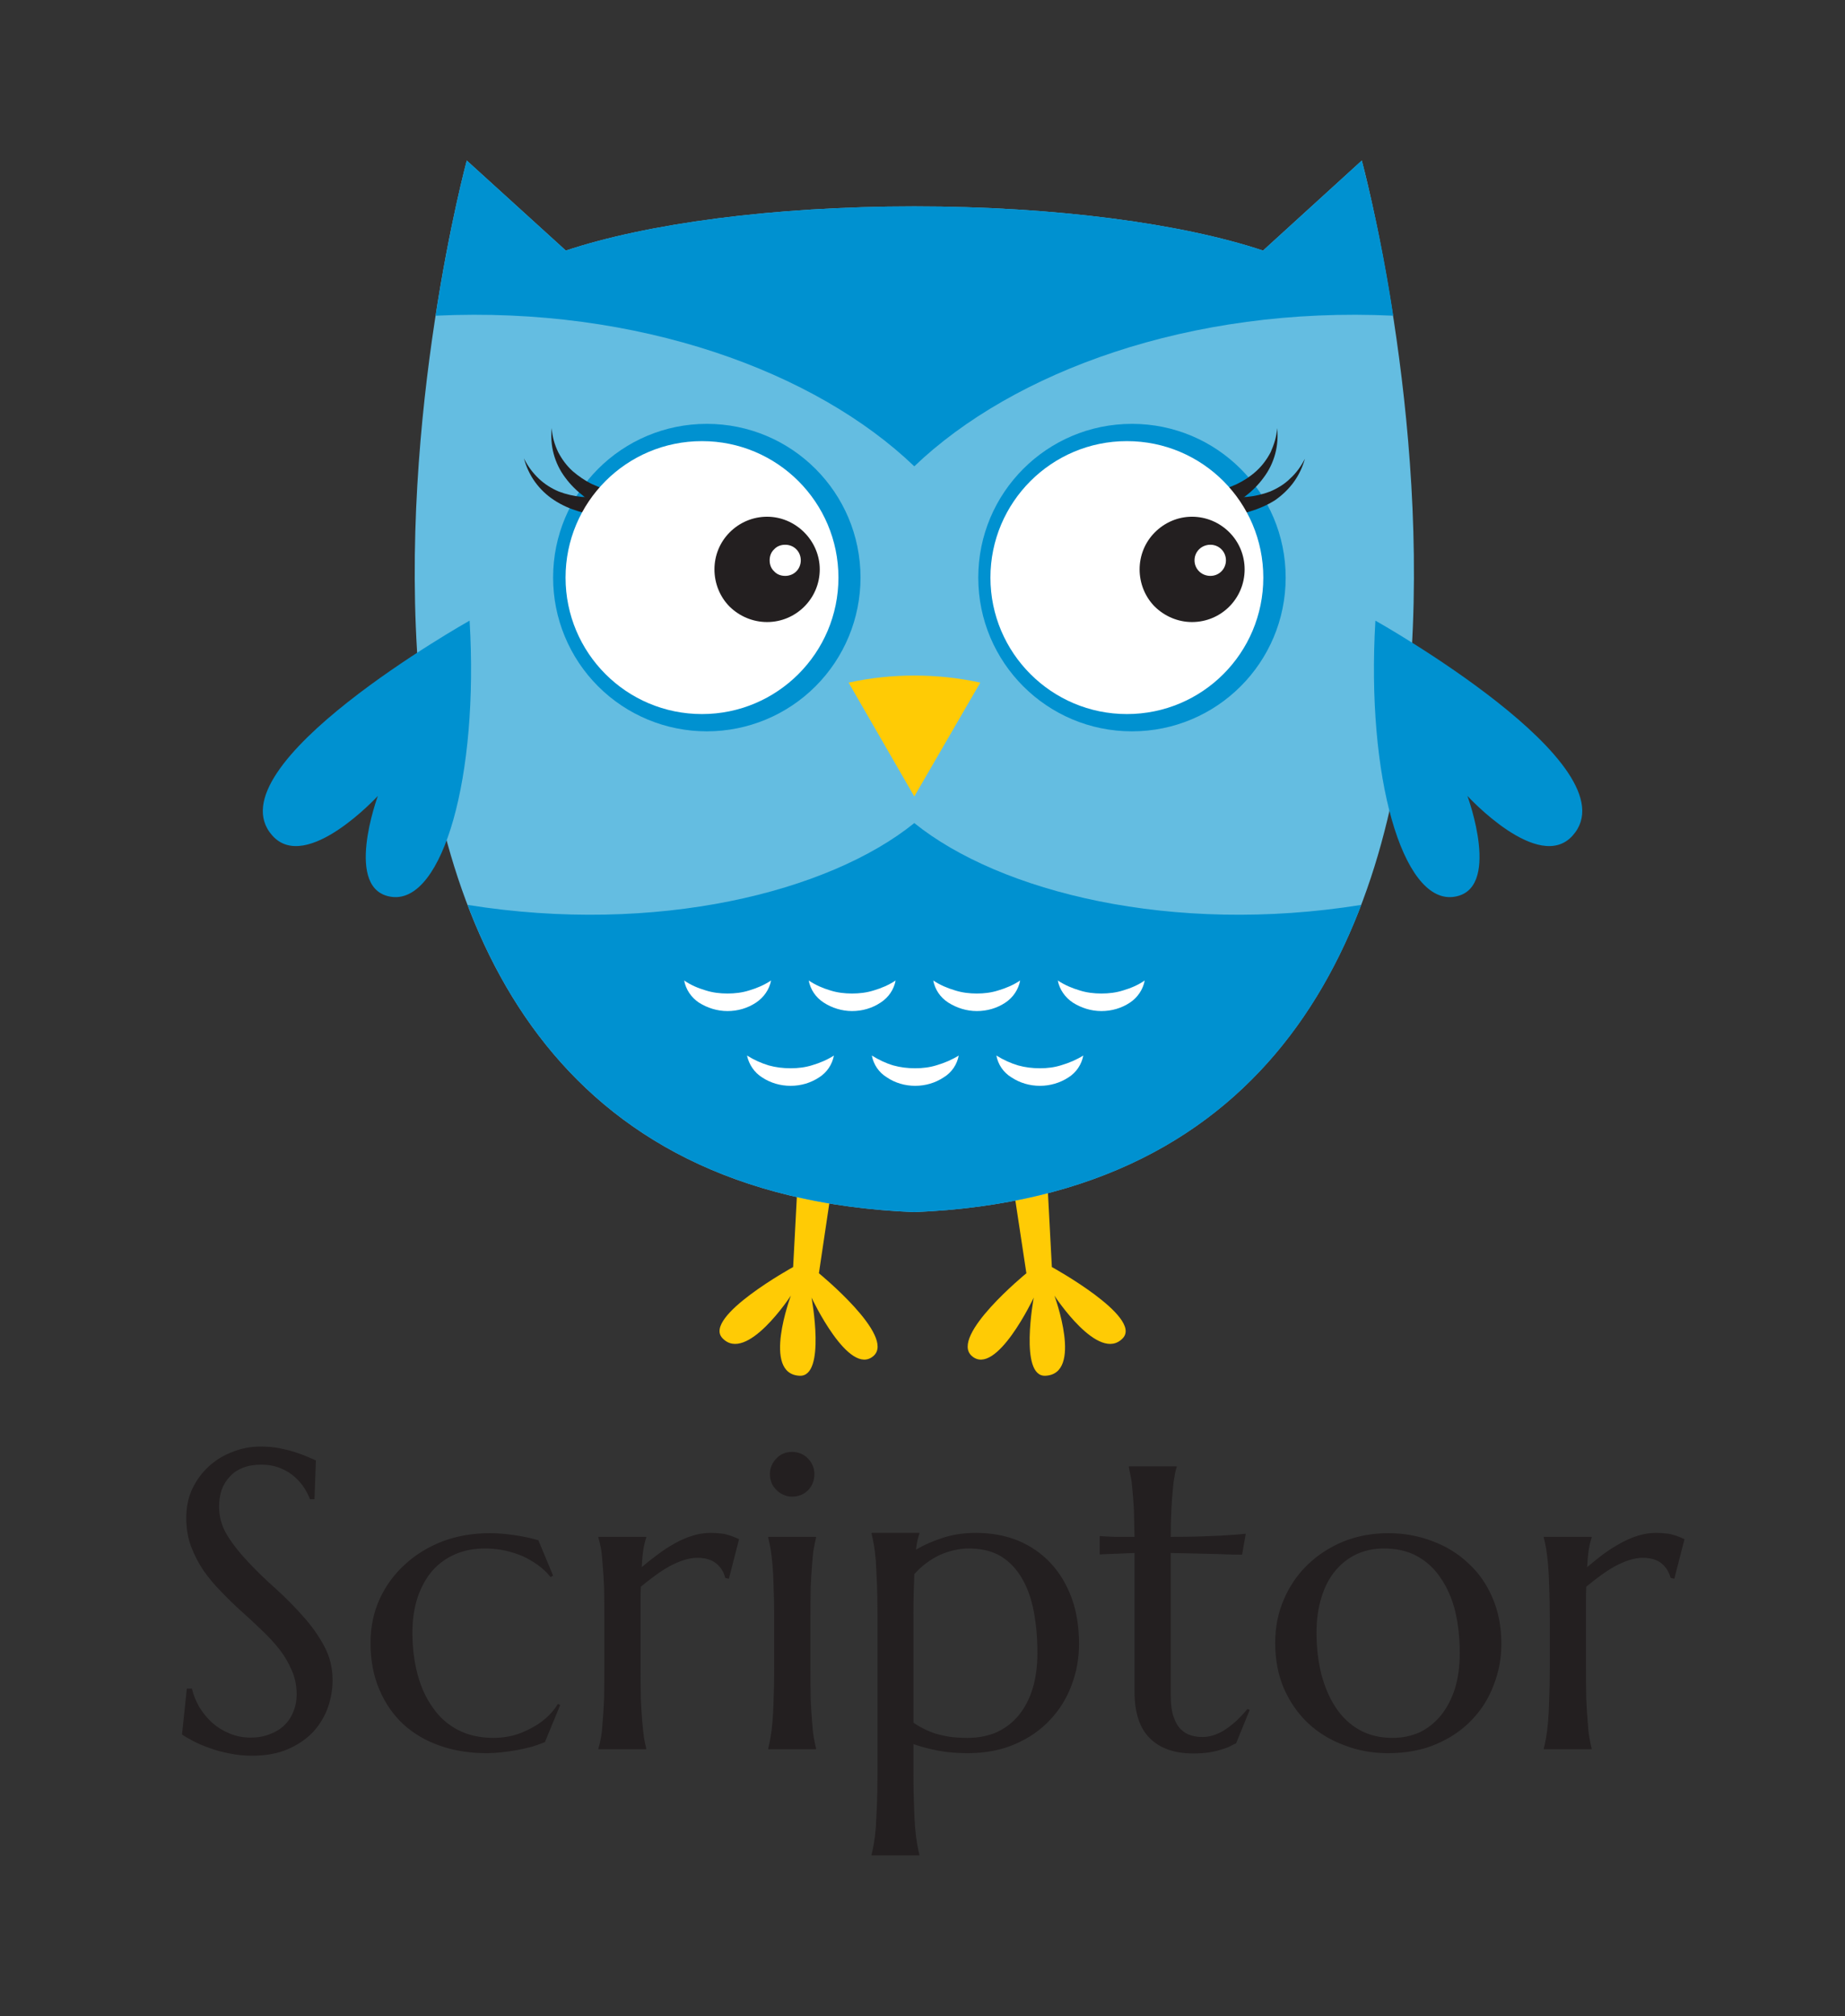 <svg xmlns="http://www.w3.org/2000/svg" version="1.1" xmlns:xlink="http://www.w3.org/1999/xlink" xmlns:svgjs="http://svgjs.dev/svgjs" viewBox="0 0 6.518 7.121"><rect x="0" y="0" width="6.518" height="7.121" fill="#333333" stroke="none"/><g transform="matrix(1,0,0,1,0.568,5.109)"><g><path d=" M 0.543 0.186 L 0.527 0.186 Q 0.521 0.169 0.508 0.148 Q 0.495 0.127 0.474 0.108 Q 0.453 0.089 0.424 0.077 Q 0.394 0.064 0.354 0.064 Q 0.318 0.064 0.29 0.075 Q 0.262 0.086 0.244 0.106 Q 0.225 0.126 0.215 0.153 Q 0.206 0.18 0.206 0.213 Q 0.206 0.266 0.235 0.314 Q 0.265 0.362 0.31 0.409 Q 0.354 0.456 0.406 0.502 Q 0.458 0.549 0.503 0.6 Q 0.548 0.65 0.578 0.706 Q 0.607 0.761 0.607 0.825 Q 0.607 0.872 0.591 0.92 Q 0.574 0.968 0.54 1.006 Q 0.505 1.044 0.451 1.068 Q 0.397 1.092 0.322 1.092 Q 0.281 1.092 0.243 1.084 Q 0.205 1.077 0.173 1.065 Q 0.141 1.054 0.116 1.041 Q 0.091 1.028 0.075 1.017 L 0.092 0.855 L 0.11 0.855 Q 0.118 0.889 0.136 0.92 Q 0.155 0.951 0.181 0.975 Q 0.208 0.999 0.242 1.013 Q 0.277 1.028 0.318 1.028 Q 0.355 1.028 0.385 1.016 Q 0.415 1.005 0.436 0.985 Q 0.457 0.965 0.468 0.937 Q 0.48 0.909 0.48 0.876 Q 0.48 0.83 0.463 0.791 Q 0.446 0.751 0.419 0.716 Q 0.391 0.681 0.356 0.648 Q 0.322 0.615 0.285 0.582 Q 0.248 0.549 0.214 0.513 Q 0.179 0.478 0.151 0.438 Q 0.124 0.398 0.107 0.353 Q 0.09 0.307 0.09 0.252 Q 0.09 0.194 0.112 0.148 Q 0.135 0.101 0.172 0.068 Q 0.209 0.035 0.256 0.018 Q 0.302 0 0.352 0 Q 0.389 0 0.42 0.006 Q 0.45 0.012 0.475 0.02 Q 0.5 0.028 0.518 0.036 Q 0.536 0.044 0.548 0.049 L 0.543 0.186 M 1.411 0.913 L 1.357 1.044 Q 1.337 1.052 1.312 1.06 Q 1.286 1.067 1.259 1.072 Q 1.231 1.077 1.203 1.08 Q 1.176 1.083 1.151 1.083 Q 1.062 1.083 0.987 1.057 Q 0.912 1.031 0.857 0.981 Q 0.803 0.931 0.772 0.858 Q 0.741 0.786 0.741 0.693 Q 0.741 0.61 0.773 0.539 Q 0.805 0.469 0.862 0.417 Q 0.918 0.365 0.995 0.335 Q 1.072 0.306 1.162 0.306 Q 1.203 0.306 1.25 0.313 Q 1.297 0.32 1.334 0.331 L 1.386 0.456 L 1.377 0.461 Q 1.359 0.438 1.333 0.419 Q 1.308 0.401 1.278 0.387 Q 1.247 0.374 1.214 0.367 Q 1.18 0.36 1.145 0.36 Q 1.088 0.36 1.041 0.38 Q 0.994 0.4 0.96 0.438 Q 0.927 0.476 0.908 0.531 Q 0.889 0.587 0.889 0.657 Q 0.889 0.736 0.907 0.804 Q 0.925 0.872 0.961 0.922 Q 0.996 0.973 1.05 1.001 Q 1.104 1.029 1.176 1.029 Q 1.21 1.029 1.243 1.021 Q 1.277 1.012 1.306 0.996 Q 1.336 0.981 1.361 0.959 Q 1.386 0.937 1.403 0.909 L 1.411 0.913 M 1.567 0.606 Q 1.567 0.543 1.566 0.497 Q 1.564 0.45 1.561 0.417 Q 1.559 0.383 1.555 0.36 Q 1.551 0.338 1.546 0.322 L 1.546 0.319 L 1.715 0.319 L 1.715 0.322 Q 1.709 0.339 1.705 0.363 Q 1.701 0.387 1.699 0.426 Q 1.726 0.403 1.756 0.381 Q 1.785 0.359 1.816 0.342 Q 1.846 0.325 1.878 0.315 Q 1.91 0.305 1.942 0.305 Q 1.962 0.305 1.977 0.307 Q 1.991 0.308 2.003 0.312 Q 2.015 0.315 2.024 0.319 Q 2.034 0.323 2.043 0.327 L 2.007 0.467 L 1.994 0.464 Q 1.986 0.431 1.961 0.412 Q 1.937 0.393 1.896 0.393 Q 1.873 0.393 1.848 0.401 Q 1.823 0.409 1.797 0.423 Q 1.772 0.437 1.746 0.456 Q 1.72 0.475 1.696 0.495 Q 1.695 0.516 1.695 0.541 Q 1.695 0.566 1.695 0.594 L 1.695 0.783 Q 1.695 0.845 1.696 0.892 Q 1.698 0.938 1.701 0.972 Q 1.704 1.006 1.707 1.028 Q 1.711 1.051 1.715 1.066 L 1.715 1.069 L 1.546 1.069 L 1.546 1.066 Q 1.551 1.051 1.555 1.028 Q 1.559 1.006 1.561 0.972 Q 1.564 0.938 1.566 0.892 Q 1.567 0.845 1.567 0.783 L 1.567 0.606 M 2.167 0.606 Q 2.167 0.543 2.165 0.497 Q 2.164 0.45 2.161 0.417 Q 2.158 0.383 2.154 0.36 Q 2.15 0.338 2.146 0.322 L 2.146 0.319 L 2.315 0.319 L 2.315 0.322 Q 2.311 0.338 2.307 0.36 Q 2.303 0.383 2.301 0.417 Q 2.298 0.45 2.296 0.497 Q 2.295 0.543 2.295 0.606 L 2.295 0.783 Q 2.295 0.845 2.296 0.892 Q 2.298 0.938 2.301 0.972 Q 2.303 1.006 2.307 1.028 Q 2.311 1.051 2.315 1.066 L 2.315 1.069 L 2.146 1.069 L 2.146 1.066 Q 2.15 1.051 2.154 1.028 Q 2.158 1.006 2.161 0.972 Q 2.164 0.938 2.165 0.892 Q 2.167 0.845 2.167 0.783 L 2.167 0.606 M 2.152 0.097 Q 2.152 0.081 2.158 0.067 Q 2.164 0.053 2.175 0.042 Q 2.185 0.031 2.199 0.025 Q 2.213 0.019 2.23 0.019 Q 2.247 0.019 2.261 0.025 Q 2.276 0.031 2.286 0.042 Q 2.297 0.053 2.303 0.067 Q 2.309 0.081 2.309 0.097 Q 2.309 0.131 2.287 0.154 Q 2.264 0.177 2.23 0.177 Q 2.213 0.177 2.199 0.17 Q 2.185 0.164 2.175 0.153 Q 2.164 0.143 2.158 0.129 Q 2.152 0.114 2.152 0.097 M 2.532 0.591 Q 2.532 0.529 2.53 0.482 Q 2.528 0.436 2.526 0.402 Q 2.523 0.368 2.519 0.346 Q 2.515 0.323 2.511 0.308 L 2.511 0.305 L 2.68 0.305 L 2.68 0.308 Q 2.676 0.319 2.673 0.333 Q 2.67 0.346 2.668 0.364 Q 2.711 0.339 2.764 0.322 Q 2.816 0.305 2.88 0.305 Q 2.961 0.305 3.028 0.332 Q 3.095 0.36 3.143 0.411 Q 3.191 0.462 3.218 0.535 Q 3.244 0.607 3.244 0.697 Q 3.244 0.773 3.218 0.842 Q 3.192 0.912 3.142 0.965 Q 3.092 1.019 3.018 1.051 Q 2.945 1.083 2.85 1.083 Q 2.793 1.083 2.746 1.074 Q 2.699 1.065 2.659 1.051 L 2.659 1.158 Q 2.659 1.22 2.661 1.267 Q 2.662 1.313 2.665 1.347 Q 2.668 1.381 2.672 1.403 Q 2.676 1.426 2.68 1.441 L 2.68 1.444 L 2.511 1.444 L 2.511 1.441 Q 2.515 1.426 2.519 1.403 Q 2.523 1.381 2.526 1.347 Q 2.528 1.313 2.53 1.267 Q 2.532 1.22 2.532 1.158 L 2.532 0.591 M 2.854 0.36 Q 2.829 0.36 2.803 0.366 Q 2.777 0.372 2.752 0.383 Q 2.727 0.395 2.704 0.412 Q 2.681 0.429 2.662 0.451 Q 2.661 0.479 2.66 0.514 Q 2.659 0.549 2.659 0.591 L 2.659 0.975 Q 2.674 0.986 2.692 0.995 Q 2.711 1.005 2.734 1.013 Q 2.757 1.02 2.786 1.025 Q 2.815 1.029 2.85 1.029 Q 2.907 1.029 2.953 1.009 Q 2.999 0.988 3.031 0.949 Q 3.063 0.91 3.08 0.855 Q 3.097 0.799 3.097 0.729 Q 3.097 0.65 3.084 0.582 Q 3.071 0.514 3.042 0.465 Q 3.013 0.415 2.967 0.387 Q 2.921 0.36 2.854 0.36 M 3.68 1.026 Q 3.702 1.026 3.724 1.018 Q 3.746 1.01 3.766 0.996 Q 3.786 0.982 3.805 0.964 Q 3.823 0.946 3.839 0.927 L 3.847 0.93 L 3.799 1.048 Q 3.79 1.052 3.777 1.059 Q 3.765 1.065 3.747 1.07 Q 3.729 1.076 3.705 1.08 Q 3.68 1.084 3.647 1.084 Q 3.549 1.084 3.495 1.031 Q 3.44 0.978 3.44 0.865 L 3.44 0.376 L 3.317 0.381 L 3.317 0.316 Q 3.34 0.318 3.371 0.319 Q 3.403 0.319 3.44 0.319 Q 3.439 0.267 3.438 0.227 Q 3.436 0.188 3.433 0.158 Q 3.431 0.128 3.427 0.108 Q 3.423 0.087 3.42 0.073 L 3.42 0.07 L 3.589 0.07 L 3.589 0.073 Q 3.584 0.087 3.581 0.108 Q 3.577 0.128 3.575 0.157 Q 3.572 0.187 3.57 0.227 Q 3.568 0.267 3.568 0.319 Q 3.614 0.319 3.658 0.318 Q 3.702 0.316 3.739 0.315 Q 3.775 0.313 3.8 0.311 Q 3.825 0.309 3.833 0.308 L 3.82 0.382 Q 3.783 0.382 3.742 0.38 Q 3.707 0.379 3.661 0.378 Q 3.616 0.377 3.568 0.376 L 3.568 0.88 Q 3.568 0.926 3.578 0.954 Q 3.587 0.982 3.603 0.998 Q 3.619 1.014 3.639 1.02 Q 3.659 1.026 3.68 1.026 M 3.937 0.693 Q 3.937 0.61 3.968 0.539 Q 3.998 0.469 4.052 0.417 Q 4.106 0.365 4.179 0.335 Q 4.252 0.306 4.337 0.306 Q 4.419 0.306 4.492 0.334 Q 4.565 0.361 4.619 0.412 Q 4.674 0.462 4.705 0.535 Q 4.736 0.607 4.736 0.697 Q 4.736 0.773 4.709 0.842 Q 4.683 0.912 4.632 0.965 Q 4.581 1.019 4.506 1.051 Q 4.432 1.083 4.335 1.083 Q 4.253 1.083 4.181 1.055 Q 4.108 1.028 4.054 0.978 Q 4 0.927 3.968 0.855 Q 3.937 0.783 3.937 0.693 M 4.352 1.029 Q 4.404 1.029 4.448 1.009 Q 4.491 0.988 4.523 0.949 Q 4.554 0.91 4.572 0.855 Q 4.589 0.799 4.589 0.729 Q 4.589 0.65 4.573 0.582 Q 4.556 0.514 4.522 0.465 Q 4.489 0.415 4.438 0.387 Q 4.388 0.36 4.321 0.36 Q 4.269 0.36 4.225 0.38 Q 4.182 0.4 4.15 0.438 Q 4.118 0.476 4.101 0.531 Q 4.083 0.587 4.083 0.657 Q 4.083 0.736 4.1 0.804 Q 4.118 0.872 4.151 0.922 Q 4.185 0.973 4.235 1.001 Q 4.285 1.029 4.352 1.029 M 4.907 0.606 Q 4.907 0.543 4.905 0.497 Q 4.904 0.45 4.901 0.417 Q 4.898 0.383 4.894 0.36 Q 4.89 0.338 4.886 0.322 L 4.886 0.319 L 5.055 0.319 L 5.055 0.322 Q 5.049 0.339 5.045 0.363 Q 5.041 0.387 5.039 0.426 Q 5.066 0.403 5.095 0.381 Q 5.125 0.359 5.156 0.342 Q 5.186 0.325 5.218 0.315 Q 5.25 0.305 5.282 0.305 Q 5.302 0.305 5.317 0.307 Q 5.331 0.308 5.343 0.312 Q 5.355 0.315 5.364 0.319 Q 5.374 0.323 5.383 0.327 L 5.347 0.467 L 5.334 0.464 Q 5.325 0.431 5.301 0.412 Q 5.277 0.393 5.235 0.393 Q 5.213 0.393 5.188 0.401 Q 5.163 0.409 5.137 0.423 Q 5.112 0.437 5.086 0.456 Q 5.06 0.475 5.036 0.495 Q 5.035 0.516 5.035 0.541 Q 5.035 0.566 5.035 0.594 L 5.035 0.783 Q 5.035 0.845 5.036 0.892 Q 5.038 0.938 5.041 0.972 Q 5.043 1.006 5.047 1.028 Q 5.051 1.051 5.055 1.066 L 5.055 1.069 L 4.886 1.069 L 4.886 1.066 Q 4.89 1.051 4.894 1.028 Q 4.898 1.006 4.901 0.972 Q 4.904 0.938 4.905 0.892 Q 4.907 0.845 4.907 0.783 L 4.907 0.606" fill="#231f20" fill-rule="nonzero"></path></g><g></g><g clip-path="url(&quot;#SvgjsClipPath1001&quot;)"><g clip-path="url(&quot;#SvgjsClipPath1000a46746c3-a2d6-47ec-885e-d132ea5ac317&quot;)"><path d=" M 3.001 -0.988 L 3.058 -0.612 C 3.058 -0.612 2.786 -0.39 2.865 -0.32 C 2.951 -0.244 3.084 -0.526 3.084 -0.526 C 3.084 -0.526 3.032 -0.246 3.125 -0.25 C 3.26 -0.256 3.157 -0.533 3.157 -0.533 C 3.157 -0.533 3.314 -0.292 3.399 -0.383 C 3.468 -0.458 3.148 -0.634 3.148 -0.634 L 3.128 -1.012 Z" fill="#ffcb05" transform="matrix(1,0,0,1,0,0)" fill-rule="nonzero"></path></g><g clip-path="url(&quot;#SvgjsClipPath1000a46746c3-a2d6-47ec-885e-d132ea5ac317&quot;)"><path d=" M 2.381 -0.988 L 2.325 -0.612 C 2.325 -0.612 2.597 -0.39 2.518 -0.32 C 2.431 -0.244 2.299 -0.526 2.299 -0.526 C 2.299 -0.526 2.351 -0.246 2.257 -0.25 C 2.122 -0.256 2.226 -0.533 2.226 -0.533 C 2.226 -0.533 2.069 -0.292 1.984 -0.383 C 1.914 -0.458 2.234 -0.634 2.234 -0.634 L 2.254 -1.012 Z" fill="#ffcb05" transform="matrix(1,0,0,1,0,0)" fill-rule="nonzero"></path></g><g clip-path="url(&quot;#SvgjsClipPath1000a46746c3-a2d6-47ec-885e-d132ea5ac317&quot;)"><path d=" M 4.243 -4.542 L 3.894 -4.224 C 3.609 -4.319 3.163 -4.38 2.662 -4.38 C 2.162 -4.38 1.716 -4.319 1.431 -4.224 L 1.081 -4.542 C 1.081 -4.542 0.102 -0.931 2.662 -0.828 C 5.223 -0.931 4.243 -4.542 4.243 -4.542 Z" fill="#64bde1" transform="matrix(1,0,0,1,0,0)" fill-rule="nonzero"></path></g><g clip-path="url(&quot;#SvgjsClipPath1000a46746c3-a2d6-47ec-885e-d132ea5ac317&quot;)"><path d=" M 3.974 -3.069 C 3.974 -2.769 3.731 -2.526 3.431 -2.526 C 3.131 -2.526 2.888 -2.769 2.888 -3.069 C 2.888 -3.369 3.131 -3.612 3.431 -3.612 C 3.731 -3.612 3.974 -3.369 3.974 -3.069 Z" fill="#0091d0" transform="matrix(1,0,0,1,0,0)" fill-rule="nonzero"></path></g><g clip-path="url(&quot;#SvgjsClipPath1000a46746c3-a2d6-47ec-885e-d132ea5ac317&quot;)"><path d=" M 3.724 -3.373 C 3.737 -3.376 3.75 -3.379 3.762 -3.383 C 3.775 -3.388 3.788 -3.393 3.801 -3.399 C 3.826 -3.411 3.849 -3.426 3.87 -3.445 C 3.891 -3.464 3.908 -3.487 3.921 -3.512 C 3.933 -3.539 3.942 -3.567 3.944 -3.597 C 3.947 -3.566 3.945 -3.536 3.937 -3.506 C 3.929 -3.476 3.915 -3.447 3.896 -3.422 C 3.877 -3.396 3.854 -3.373 3.828 -3.354 C 3.815 -3.345 3.802 -3.336 3.788 -3.328 C 3.774 -3.319 3.758 -3.312 3.743 -3.306 Z" fill="#231f20" transform="matrix(1,0,0,1,0,0)" fill-rule="nonzero"></path></g><g clip-path="url(&quot;#SvgjsClipPath1000a46746c3-a2d6-47ec-885e-d132ea5ac317&quot;)"><path d=" M 3.758 -3.357 C 3.771 -3.354 3.784 -3.353 3.797 -3.353 C 3.811 -3.353 3.824 -3.353 3.838 -3.354 C 3.866 -3.357 3.893 -3.363 3.919 -3.373 C 3.945 -3.384 3.97 -3.399 3.99 -3.419 C 4.012 -3.439 4.029 -3.463 4.042 -3.489 C 4.034 -3.46 4.021 -3.432 4.003 -3.407 C 3.985 -3.382 3.962 -3.36 3.936 -3.342 C 3.909 -3.325 3.879 -3.312 3.849 -3.303 C 3.833 -3.298 3.818 -3.294 3.802 -3.292 C 3.785 -3.289 3.769 -3.287 3.752 -3.287 Z" fill="#231f20" transform="matrix(1,0,0,1,0,0)" fill-rule="nonzero"></path></g><g clip-path="url(&quot;#SvgjsClipPath1000a46746c3-a2d6-47ec-885e-d132ea5ac317&quot;)"><path d=" M 2.472 -3.069 C 2.472 -2.925 2.415 -2.787 2.313 -2.685 C 2.211 -2.583 2.073 -2.526 1.929 -2.526 C 1.785 -2.526 1.647 -2.583 1.545 -2.685 C 1.443 -2.787 1.386 -2.925 1.386 -3.069 C 1.386 -3.369 1.629 -3.612 1.929 -3.612 C 2.229 -3.612 2.472 -3.369 2.472 -3.069 Z" fill="#0091d0" transform="matrix(1,0,0,1,0,0)" fill-rule="nonzero"></path></g><g clip-path="url(&quot;#SvgjsClipPath1000a46746c3-a2d6-47ec-885e-d132ea5ac317&quot;)"><path d=" M 1.582 -3.306 C 1.566 -3.312 1.551 -3.319 1.537 -3.328 C 1.523 -3.336 1.51 -3.345 1.497 -3.354 C 1.471 -3.374 1.448 -3.396 1.429 -3.422 C 1.41 -3.447 1.396 -3.476 1.388 -3.506 C 1.38 -3.536 1.378 -3.566 1.381 -3.597 C 1.383 -3.567 1.391 -3.539 1.404 -3.512 C 1.417 -3.487 1.434 -3.464 1.455 -3.445 C 1.476 -3.427 1.499 -3.411 1.524 -3.399 C 1.537 -3.393 1.55 -3.388 1.563 -3.383 C 1.575 -3.379 1.588 -3.376 1.601 -3.373 Z" fill="#231f20" transform="matrix(1,0,0,1,0,0)" fill-rule="nonzero"></path></g><g clip-path="url(&quot;#SvgjsClipPath1000a46746c3-a2d6-47ec-885e-d132ea5ac317&quot;)"><path d=" M 1.573 -3.287 C 1.557 -3.287 1.54 -3.289 1.523 -3.292 C 1.507 -3.295 1.492 -3.298 1.476 -3.303 C 1.446 -3.312 1.416 -3.325 1.389 -3.343 C 1.363 -3.36 1.34 -3.382 1.322 -3.407 C 1.304 -3.432 1.291 -3.46 1.283 -3.49 C 1.296 -3.463 1.314 -3.439 1.335 -3.419 C 1.356 -3.399 1.38 -3.384 1.406 -3.373 C 1.432 -3.363 1.459 -3.357 1.487 -3.354 C 1.5 -3.353 1.514 -3.353 1.528 -3.353 C 1.541 -3.353 1.554 -3.355 1.567 -3.357 Z" fill="#231f20" transform="matrix(1,0,0,1,0,0)" fill-rule="nonzero"></path></g><g clip-path="url(&quot;#SvgjsClipPath1000a46746c3-a2d6-47ec-885e-d132ea5ac317&quot;)"><path d=" M 2.394 -3.069 C 2.394 -2.803 2.178 -2.587 1.912 -2.587 C 1.645 -2.587 1.43 -2.803 1.43 -3.069 C 1.43 -3.335 1.645 -3.551 1.912 -3.551 C 2.178 -3.551 2.394 -3.335 2.394 -3.069 Z" fill="#ffffff" transform="matrix(1,0,0,1,0,0)" fill-rule="nonzero"></path></g><g clip-path="url(&quot;#SvgjsClipPath1000a46746c3-a2d6-47ec-885e-d132ea5ac317&quot;)"><path d=" M 2.328 -3.098 C 2.328 -2.995 2.244 -2.912 2.142 -2.912 C 2.092 -2.912 2.045 -2.932 2.01 -2.966 C 1.975 -3.001 1.956 -3.049 1.956 -3.098 C 1.956 -3.147 1.975 -3.194 2.01 -3.229 C 2.045 -3.264 2.092 -3.284 2.142 -3.284 C 2.191 -3.284 2.238 -3.264 2.273 -3.229 C 2.308 -3.194 2.328 -3.147 2.328 -3.098 Z" fill="#231f20" transform="matrix(1,0,0,1,0,0)" fill-rule="nonzero"></path></g><g clip-path="url(&quot;#SvgjsClipPath1000a46746c3-a2d6-47ec-885e-d132ea5ac317&quot;)"><path d=" M 2.261 -3.13 C 2.261 -3.099 2.237 -3.075 2.206 -3.075 C 2.191 -3.075 2.177 -3.08 2.167 -3.091 C 2.156 -3.101 2.151 -3.115 2.151 -3.13 C 2.151 -3.145 2.156 -3.159 2.167 -3.169 C 2.177 -3.18 2.191 -3.185 2.206 -3.185 C 2.237 -3.185 2.261 -3.161 2.261 -3.13 Z" fill="#ffffff" transform="matrix(1,0,0,1,0,0)" fill-rule="nonzero"></path></g><g clip-path="url(&quot;#SvgjsClipPath1000a46746c3-a2d6-47ec-885e-d132ea5ac317&quot;)"><path d=" M 3.895 -3.069 C 3.895 -2.803 3.68 -2.587 3.413 -2.587 C 3.147 -2.587 2.931 -2.803 2.931 -3.069 C 2.931 -3.335 3.147 -3.551 3.413 -3.551 C 3.68 -3.551 3.895 -3.335 3.895 -3.069 Z" fill="#ffffff" transform="matrix(1,0,0,1,0,0)" fill-rule="nonzero"></path></g><g clip-path="url(&quot;#SvgjsClipPath1000a46746c3-a2d6-47ec-885e-d132ea5ac317&quot;)"><path d=" M 3.829 -3.098 C 3.829 -2.995 3.746 -2.912 3.643 -2.912 C 3.594 -2.912 3.547 -2.932 3.512 -2.966 C 3.477 -3.001 3.458 -3.049 3.458 -3.098 C 3.458 -3.147 3.477 -3.194 3.512 -3.229 C 3.547 -3.264 3.594 -3.284 3.643 -3.284 C 3.693 -3.284 3.74 -3.264 3.775 -3.229 C 3.81 -3.194 3.829 -3.147 3.829 -3.098 Z" fill="#231f20" transform="matrix(1,0,0,1,0,0)" fill-rule="nonzero"></path></g><g clip-path="url(&quot;#SvgjsClipPath1000a46746c3-a2d6-47ec-885e-d132ea5ac317&quot;)"><path d=" M 3.763 -3.13 C 3.763 -3.115 3.757 -3.101 3.747 -3.091 C 3.736 -3.08 3.722 -3.075 3.708 -3.075 C 3.677 -3.075 3.652 -3.099 3.652 -3.13 C 3.652 -3.161 3.677 -3.185 3.708 -3.185 C 3.722 -3.185 3.736 -3.18 3.747 -3.169 C 3.757 -3.159 3.763 -3.145 3.763 -3.13 Z" fill="#ffffff" transform="matrix(1,0,0,1,0,0)" fill-rule="nonzero"></path></g><g clip-path="url(&quot;#SvgjsClipPath1000a46746c3-a2d6-47ec-885e-d132ea5ac317&quot;)"><path d=" M 2.662 -3.462 C 3.011 -3.796 3.637 -4.028 4.354 -3.994 C 4.326 -4.179 4.289 -4.361 4.243 -4.542 L 3.894 -4.224 C 3.609 -4.319 3.163 -4.38 2.662 -4.38 C 2.162 -4.38 1.716 -4.319 1.431 -4.224 L 1.081 -4.542 C 1.081 -4.542 1.022 -4.324 0.971 -3.994 C 1.688 -4.028 2.314 -3.796 2.662 -3.462 Z" fill="#0091d0" transform="matrix(1,0,0,1,0,0)" fill-rule="nonzero"></path></g><g clip-path="url(&quot;#SvgjsClipPath1000a46746c3-a2d6-47ec-885e-d132ea5ac317&quot;)"><path d=" M 2.662 -2.202 C 2.36 -1.958 1.751 -1.806 1.084 -1.913 C 1.307 -1.326 1.77 -0.864 2.662 -0.828 C 3.555 -0.864 4.018 -1.326 4.241 -1.913 C 3.574 -1.806 2.965 -1.958 2.662 -2.202 Z" fill="#0091d0" transform="matrix(1,0,0,1,0,0)" fill-rule="nonzero"></path></g><g clip-path="url(&quot;#SvgjsClipPath1000a46746c3-a2d6-47ec-885e-d132ea5ac317&quot;)"><path d=" M 2.662 -2.296 L 2.895 -2.698 C 2.818 -2.715 2.741 -2.723 2.662 -2.723 C 2.584 -2.723 2.507 -2.715 2.43 -2.698 Z" fill="#ffcb05" transform="matrix(1,0,0,1,0,0)" fill-rule="nonzero"></path></g><g clip-path="url(&quot;#SvgjsClipPath1000a46746c3-a2d6-47ec-885e-d132ea5ac317&quot;)"><path d=" M 1.849 -1.646 C 1.872 -1.63 1.898 -1.619 1.925 -1.611 C 1.95 -1.603 1.976 -1.6 2.002 -1.6 C 2.028 -1.6 2.054 -1.603 2.079 -1.611 C 2.106 -1.619 2.132 -1.63 2.156 -1.646 C 2.15 -1.614 2.13 -1.586 2.103 -1.568 C 2.073 -1.548 2.038 -1.538 2.002 -1.538 C 1.966 -1.538 1.931 -1.549 1.901 -1.568 C 1.874 -1.586 1.855 -1.614 1.849 -1.646 Z" fill="#ffffff" transform="matrix(1,0,0,1,0,0)" fill-rule="nonzero"></path></g><g clip-path="url(&quot;#SvgjsClipPath1000a46746c3-a2d6-47ec-885e-d132ea5ac317&quot;)"><path d=" M 2.289 -1.646 C 2.313 -1.63 2.338 -1.619 2.365 -1.611 C 2.39 -1.603 2.416 -1.6 2.442 -1.6 C 2.468 -1.6 2.494 -1.603 2.519 -1.611 C 2.546 -1.619 2.572 -1.63 2.596 -1.646 C 2.59 -1.614 2.571 -1.586 2.543 -1.568 C 2.513 -1.548 2.478 -1.538 2.442 -1.538 C 2.407 -1.538 2.371 -1.549 2.342 -1.568 C 2.314 -1.586 2.295 -1.614 2.289 -1.646 Z" fill="#ffffff" transform="matrix(1,0,0,1,0,0)" fill-rule="nonzero"></path></g><g clip-path="url(&quot;#SvgjsClipPath1000a46746c3-a2d6-47ec-885e-d132ea5ac317&quot;)"><path d=" M 2.729 -1.646 C 2.753 -1.63 2.779 -1.619 2.806 -1.611 C 2.831 -1.603 2.857 -1.6 2.883 -1.6 C 2.909 -1.6 2.934 -1.603 2.959 -1.611 C 2.986 -1.619 3.012 -1.63 3.036 -1.646 C 3.03 -1.614 3.011 -1.586 2.984 -1.568 C 2.954 -1.548 2.919 -1.538 2.883 -1.538 C 2.847 -1.538 2.812 -1.549 2.782 -1.568 C 2.754 -1.586 2.735 -1.614 2.729 -1.646 Z" fill="#ffffff" transform="matrix(1,0,0,1,0,0)" fill-rule="nonzero"></path></g><g clip-path="url(&quot;#SvgjsClipPath1000a46746c3-a2d6-47ec-885e-d132ea5ac317&quot;)"><path d=" M 3.169 -1.646 C 3.193 -1.63 3.219 -1.619 3.246 -1.611 C 3.271 -1.603 3.297 -1.6 3.323 -1.6 C 3.349 -1.6 3.375 -1.603 3.4 -1.611 C 3.427 -1.619 3.453 -1.63 3.476 -1.646 C 3.47 -1.614 3.451 -1.586 3.424 -1.568 C 3.394 -1.548 3.359 -1.538 3.323 -1.538 C 3.287 -1.538 3.252 -1.549 3.222 -1.568 C 3.195 -1.586 3.175 -1.614 3.169 -1.646 Z" fill="#ffffff" transform="matrix(1,0,0,1,0,0)" fill-rule="nonzero"></path></g><g clip-path="url(&quot;#SvgjsClipPath1000a46746c3-a2d6-47ec-885e-d132ea5ac317&quot;)"><path d=" M 2.071 -1.381 C 2.095 -1.366 2.121 -1.354 2.148 -1.346 C 2.173 -1.339 2.199 -1.336 2.225 -1.336 C 2.251 -1.336 2.277 -1.339 2.302 -1.347 C 2.329 -1.355 2.355 -1.366 2.378 -1.381 C 2.372 -1.349 2.353 -1.321 2.326 -1.304 C 2.296 -1.284 2.261 -1.274 2.225 -1.274 C 2.189 -1.274 2.154 -1.284 2.124 -1.304 C 2.097 -1.321 2.078 -1.349 2.071 -1.381 Z" fill="#ffffff" transform="matrix(1,0,0,1,0,0)" fill-rule="nonzero"></path></g><g clip-path="url(&quot;#SvgjsClipPath1000a46746c3-a2d6-47ec-885e-d132ea5ac317&quot;)"><path d=" M 2.512 -1.381 C 2.536 -1.366 2.561 -1.354 2.588 -1.346 C 2.613 -1.339 2.639 -1.336 2.665 -1.336 C 2.691 -1.336 2.717 -1.339 2.742 -1.347 C 2.769 -1.355 2.795 -1.366 2.819 -1.381 C 2.813 -1.349 2.794 -1.321 2.766 -1.304 C 2.736 -1.284 2.701 -1.274 2.665 -1.274 C 2.63 -1.274 2.594 -1.284 2.565 -1.304 C 2.537 -1.321 2.518 -1.349 2.512 -1.381 Z" fill="#ffffff" transform="matrix(1,0,0,1,0,0)" fill-rule="nonzero"></path></g><g clip-path="url(&quot;#SvgjsClipPath1000a46746c3-a2d6-47ec-885e-d132ea5ac317&quot;)"><path d=" M 2.952 -1.381 C 2.976 -1.366 3.002 -1.354 3.029 -1.346 C 3.054 -1.339 3.08 -1.336 3.106 -1.336 C 3.132 -1.336 3.157 -1.339 3.182 -1.347 C 3.209 -1.355 3.235 -1.366 3.259 -1.381 C 3.253 -1.349 3.234 -1.321 3.207 -1.304 C 3.177 -1.284 3.141 -1.274 3.106 -1.274 C 3.07 -1.274 3.035 -1.284 3.005 -1.304 C 2.977 -1.321 2.958 -1.349 2.952 -1.381 Z" fill="#ffffff" transform="matrix(1,0,0,1,0,0)" fill-rule="nonzero"></path></g><g clip-path="url(&quot;#SvgjsClipPath1000a46746c3-a2d6-47ec-885e-d132ea5ac317&quot;)"><path d=" M 1.091 -2.917 C 1.091 -2.917 0.176 -2.403 0.394 -2.158 C 0.514 -2.023 0.767 -2.298 0.767 -2.298 C 0.767 -2.298 0.642 -1.96 0.819 -1.941 C 0.996 -1.923 1.124 -2.363 1.091 -2.917 Z" fill="#0091d0" transform="matrix(1,0,0,1,0,0)" fill-rule="nonzero"></path></g><g clip-path="url(&quot;#SvgjsClipPath1000a46746c3-a2d6-47ec-885e-d132ea5ac317&quot;)"><path d=" M 4.291 -2.917 C 4.291 -2.917 5.207 -2.403 4.988 -2.158 C 4.868 -2.023 4.616 -2.298 4.616 -2.298 C 4.616 -2.298 4.741 -1.96 4.564 -1.941 C 4.387 -1.923 4.258 -2.363 4.291 -2.917 Z" fill="#0091d0" transform="matrix(1,0,0,1,0,0)" fill-rule="nonzero"></path></g></g></g><defs><clipPath id="SvgjsClipPath1001"><path d=" M 0.361 -4.542 h 4.661 v 4.292 h -4.661 Z"></path></clipPath><clipPath id="SvgjsClipPath1000a46746c3-a2d6-47ec-885e-d132ea5ac317"><path d=" M 0.361 -4.542 L 5.022 -4.542 L 5.022 -0.25 L 0.361 -0.25 Z"></path></clipPath></defs></svg>